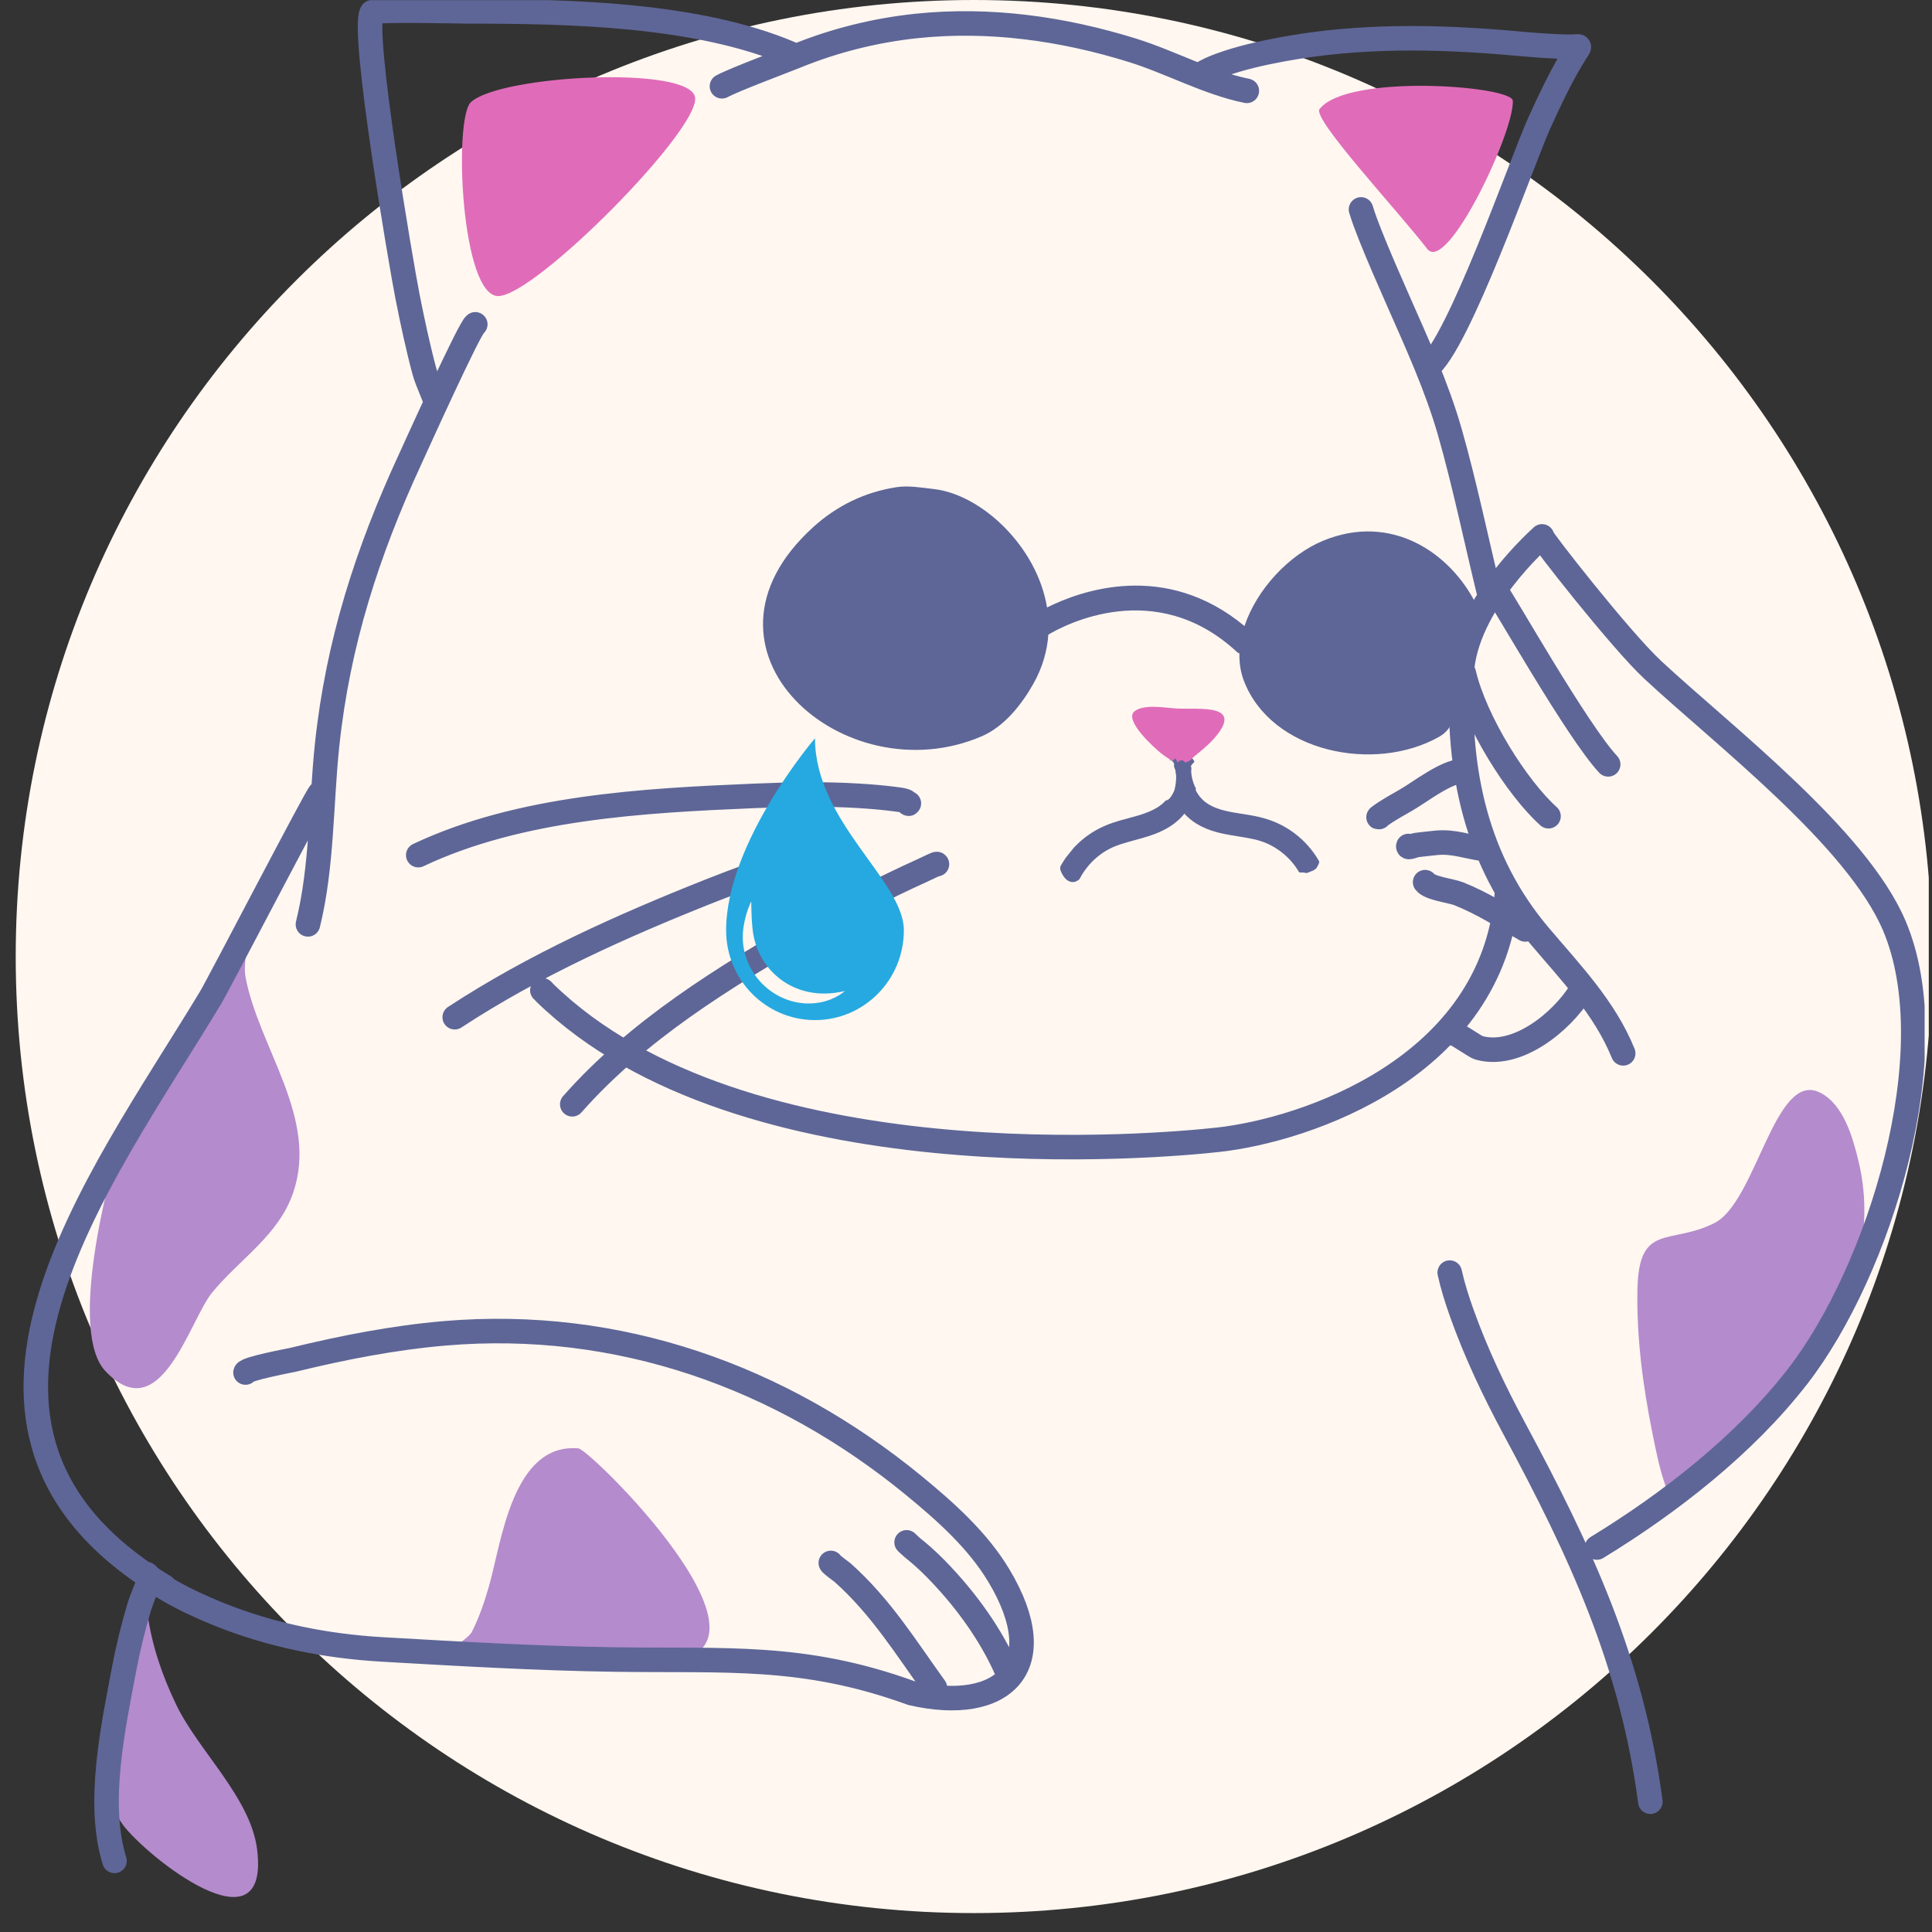 <svg xmlns="http://www.w3.org/2000/svg" xmlns:xlink="http://www.w3.org/1999/xlink" width="500" zoomAndPan="magnify" viewBox="0 0 375 375" height="500" preserveAspectRatio="xMidYMid meet" version="1.0"><rect x="0" y="0" width="375" height="375" fill="#333333" stroke="none"/><defs><clipPath id="c08a19ec19"><path d="M 3.051 0 L 375 0 L 375 371.328 L 3.051 371.328 Z M 3.051 0 " clip-rule="nonzero"/></clipPath><clipPath id="8a47af844c"><path d="M 189.023 0 C 86.312 0 3.051 83.125 3.051 185.664 C 3.051 288.203 86.312 371.328 189.023 371.328 C 291.734 371.328 375 288.203 375 185.664 C 375 83.125 291.734 0 189.023 0 Z M 189.023 0 " clip-rule="nonzero"/></clipPath><clipPath id="4d3842dccd"><path d="M 17 181.301 L 362 181.301 L 362 368.207 L 17 368.207 Z M 17 181.301 " clip-rule="nonzero"/></clipPath><clipPath id="9bfd709fe0"><path d="M 4.57 0.027 L 373.57 0.027 L 373.57 352.5 L 4.57 352.5 Z M 4.57 0.027 " clip-rule="nonzero"/></clipPath><clipPath id="212967a4db"><path d="M 140.941 143.297 L 175.438 143.297 L 175.438 198 L 140.941 198 Z M 140.941 143.297 " clip-rule="nonzero"/></clipPath><clipPath id="50194e31da"><path d="M 197.363 149.48 L 258.863 149.48 L 258.863 210.98 L 197.363 210.98 Z M 197.363 149.48 " clip-rule="nonzero"/></clipPath><clipPath id="e6b9b4ea06"><path d="M 226 146 L 259 146 L 259 183 L 226 183 Z M 226 146 " clip-rule="nonzero"/></clipPath><clipPath id="a28e811389"><path d="M 232.418 142.461 L 264.766 174.809 L 255.75 183.824 L 223.402 151.477 Z M 232.418 142.461 " clip-rule="nonzero"/></clipPath><clipPath id="6f7000c63d"><path d="M 232.418 142.461 L 264.766 174.809 L 255.75 183.824 L 223.402 151.477 Z M 232.418 142.461 " clip-rule="nonzero"/></clipPath><clipPath id="a7cd17a8bd"><path d="M 203 146 L 233 146 L 233 185 L 203 185 Z M 203 146 " clip-rule="nonzero"/></clipPath><clipPath id="4d3a8eeb4a"><path d="M 236.066 150.57 L 207.355 186.191 L 197.43 178.188 L 226.141 142.57 Z M 236.066 150.57 " clip-rule="nonzero"/></clipPath><clipPath id="20533acd13"><path d="M 226.004 142.461 L 197.293 178.078 L 207.219 186.082 L 235.93 150.461 Z M 226.004 142.461 " clip-rule="nonzero"/></clipPath><clipPath id="2dac4f1074"><path d="M 203 167 L 216 167 L 216 174 L 203 174 Z M 203 167 " clip-rule="nonzero"/></clipPath><clipPath id="7252a7ecf9"><path d="M 216.711 172.598 L 204.195 175.027 L 203.195 169.871 L 215.711 167.445 Z M 216.711 172.598 " clip-rule="nonzero"/></clipPath><clipPath id="f80da63bb1"><path d="M 216.711 172.598 L 204.195 175.027 L 203.195 169.871 L 215.711 167.445 Z M 216.711 172.598 " clip-rule="nonzero"/></clipPath><clipPath id="ea8162333b"><path d="M 197.363 171.23 L 270.113 171.23 L 270.113 204 L 197.363 204 Z M 197.363 171.23 " clip-rule="nonzero"/></clipPath><clipPath id="2c67a553bc"><path d="M 244 164 L 264 164 L 264 174 L 244 174 Z M 244 164 " clip-rule="nonzero"/></clipPath><clipPath id="3419366e95"><path d="M 264.367 172.645 L 245.012 175.031 L 244.004 166.844 L 263.355 164.457 Z M 264.367 172.645 " clip-rule="nonzero"/></clipPath><clipPath id="846c68ee7f"><path d="M 264.367 172.645 L 245.012 175.031 L 244.004 166.844 L 263.355 164.457 Z M 264.367 172.645 " clip-rule="nonzero"/></clipPath><clipPath id="d59eba4b1c"><path d="M 247.777 167.227 L 263.254 167.227 L 263.254 180.473 L 247.777 180.473 Z M 247.777 167.227 " clip-rule="nonzero"/></clipPath><clipPath id="5aa43d184f"><path d="M 259.648 179.926 C 255.898 179.625 255.301 178.199 255.375 177.449 C 255.449 176.699 256.199 175.875 256.875 175.574 C 257.477 175.273 259.125 175.574 259.125 175.648 C 259.125 175.727 257.176 176.324 256.801 175.875 C 256.051 175.125 257.477 169.426 258.602 168.148 C 259.199 167.477 260.176 167.25 260.926 167.25 C 261.523 167.324 262.199 167.625 262.574 168.148 C 263.102 168.977 263.324 170.926 263.023 172.199 C 262.648 173.551 261.148 175.426 260.102 176.176 C 259.426 176.699 258.75 177.148 258 177 C 257.102 176.773 255.449 175.426 255.148 174.301 C 254.852 173.023 255.75 170.625 256.574 169.574 C 257.176 168.75 258.227 167.852 258.977 167.926 C 259.949 168 261.449 169.727 261.75 170.625 C 261.977 171.375 261.75 172.125 261.375 172.875 C 261 173.699 260.102 174.75 259.352 175.352 C 258.676 175.801 258.074 176.023 257.25 176.102 C 255.977 176.324 253.199 176.398 252.676 175.648 C 252.301 175.125 253.5 172.949 253.352 172.875 C 253.273 172.875 252.824 174.75 252.148 175.199 C 251.398 175.574 249.523 175.5 248.852 174.977 C 248.176 174.523 247.801 173.324 247.875 172.574 C 247.949 171.824 248.625 170.773 249.301 170.477 C 249.977 170.102 251.25 170.102 251.926 170.477 C 252.602 170.773 253.273 171.824 253.352 172.574 C 253.426 173.324 252.977 174.523 252.375 174.977 C 251.773 175.5 250.574 175.801 249.898 175.5 C 249.074 175.199 247.648 173.625 247.875 172.875 C 248.176 171.824 252.375 170.852 253.949 170.551 C 254.926 170.398 255.523 170.324 256.352 170.625 C 257.25 171.074 258.148 173.25 259.051 173.398 C 259.801 173.477 261.074 171.824 261.301 172.051 C 261.523 172.199 261.074 174.074 260.551 174.301 C 259.801 174.602 256.949 173.324 256.648 172.352 C 256.273 171.227 258.148 168.449 259.051 167.699 C 259.648 167.324 260.324 167.176 260.926 167.25 C 261.449 167.324 262.199 167.625 262.574 168.148 C 263.102 168.898 263.25 170.551 263.176 171.977 C 263.023 173.926 261.977 177.301 261 178.648 C 260.398 179.477 259.648 179.926 258.977 180.227 C 258.375 180.449 257.699 180.523 257.176 180.301 C 256.574 180.148 255.977 179.699 255.75 179.176 C 255.449 178.727 255.227 177.977 255.375 177.449 C 255.523 176.773 256.199 175.875 256.875 175.574 C 257.625 175.125 259.199 175.051 259.875 175.426 C 260.551 175.727 261.148 176.699 261.148 177.449 C 261.148 178.199 259.648 179.926 259.648 179.926 " clip-rule="nonzero"/></clipPath><clipPath id="5a4b165e7b"><path d="M 250.41 165.285 L 260.055 165.285 L 260.055 174.867 L 250.41 174.867 Z M 250.41 165.285 " clip-rule="nonzero"/></clipPath><clipPath id="0c2fb64c6e"><path d="M 259.949 169.199 C 256.801 173.398 254.926 174 254.324 173.699 C 253.875 173.551 253.5 172.949 253.648 172.5 C 253.801 171.75 256.352 171 257.102 169.949 C 257.699 169.125 257.551 167.324 258 166.949 C 258.301 166.727 258.977 166.727 259.125 166.949 C 259.5 167.477 257.773 170.625 256.949 171.676 C 256.352 172.426 255.602 173.102 255.074 173.25 C 254.625 173.398 254.102 173.398 253.875 173.176 C 253.727 173.023 253.648 172.574 253.801 172.199 C 254.102 171.148 256.875 167.773 257.852 167.25 C 258.227 167.023 258.676 166.949 258.824 167.176 C 259.125 167.477 258.301 169.648 257.625 170.699 C 256.801 171.75 255.523 173.102 254.324 173.398 C 253.125 173.625 250.875 172.949 250.5 172.199 C 250.199 171.676 250.727 170.25 251.324 169.949 C 252.301 169.5 256.352 171.449 256.875 172.199 C 257.023 172.574 256.875 173.023 256.727 173.176 C 256.5 173.398 255.977 173.324 255.523 173.176 C 254.625 172.801 252.375 170.852 252.449 170.398 C 252.523 170.25 252.977 170.023 253.199 170.102 C 253.426 170.25 253.199 171.148 253.5 171.602 C 253.875 172.125 255.148 172.574 255.676 173.102 C 255.977 173.398 256.273 173.773 256.199 174.074 C 256.199 174.375 255.898 174.824 255.602 174.824 C 255 174.898 252.898 173.25 253.051 172.727 C 253.125 172.051 255.824 172.199 256.727 171.375 C 257.551 170.551 257.625 168 258.227 167.699 C 258.449 167.551 258.898 167.625 258.977 167.773 C 259.199 168.301 257.102 171.523 255.824 172.5 C 254.852 173.25 253.199 173.773 252.602 173.625 C 252.227 173.477 251.773 172.949 251.852 172.574 C 252.074 171.977 254.477 171.676 255.602 170.773 C 256.727 169.727 257.852 166.648 258.523 166.648 C 258.898 166.574 259.273 167.102 259.273 167.477 C 259.352 168.375 256.949 171.375 255.602 172.199 C 254.699 172.801 253.199 173.102 252.676 172.875 C 252.375 172.648 252.148 172.125 252.227 171.676 C 252.523 170.773 255.898 169.727 256.727 168.602 C 257.324 167.852 257.176 166.199 257.477 166.199 C 257.699 166.199 258.227 166.875 258.227 167.398 C 258.301 168.227 257.477 169.648 256.727 170.477 C 255.898 171.375 254.176 172.648 253.426 172.574 C 252.977 172.5 252.375 172.125 252.375 171.676 C 252.375 170.773 256.648 167.477 257.773 167.176 C 258.148 167.102 258.523 167.102 258.676 167.324 C 258.824 167.477 258.824 168.227 258.602 168.375 C 258.449 168.523 257.551 168.301 257.398 168.074 C 257.324 167.852 257.699 167.176 257.926 167.102 C 258.148 167.102 258.824 167.699 258.824 168.148 C 258.824 168.75 257.477 169.875 256.648 170.625 C 255.824 171.375 254.699 172.574 253.875 172.574 C 253.352 172.648 252.375 172.051 252.375 171.676 C 252.375 171.074 255 170.324 255.824 169.273 C 256.727 168.227 256.801 165.602 257.477 165.375 C 257.926 165.148 258.824 165.602 258.977 166.051 C 259.273 166.727 258.523 168.676 257.773 169.727 C 256.875 170.926 254.551 172.273 253.574 172.648 C 253.125 172.801 252.75 172.949 252.523 172.801 C 252.301 172.648 252.074 172.125 252.148 171.824 C 252.375 171.449 253.949 171.602 254.773 171 C 256.051 170.176 258.602 166.648 258.523 166.648 C 258.523 166.574 257.773 167.25 257.773 167.25 C 257.852 167.324 258.449 166.574 258.75 166.648 C 258.977 166.727 259.273 167.102 259.273 167.477 C 259.352 168.301 258.148 170.398 257.102 171.375 C 256.125 172.352 254.324 173.25 253.426 173.477 C 252.977 173.625 252.523 173.699 252.227 173.477 C 252 173.324 251.773 172.875 251.852 172.574 C 252.148 171.977 254.699 171.602 255.676 170.699 C 256.648 169.801 256.949 167.852 257.699 167.176 C 258.074 166.727 258.676 166.352 258.977 166.426 C 259.426 166.648 259.801 167.926 259.727 168.75 C 259.648 169.875 258.449 171.75 257.551 172.648 C 256.875 173.25 256.051 173.699 255.301 173.773 C 254.625 173.926 253.727 173.926 253.426 173.625 C 253.125 173.398 252.898 172.875 253.051 172.727 C 253.199 172.426 254.773 172.5 255.301 172.801 C 255.824 173.023 256.199 173.699 256.199 174.074 C 256.199 174.375 256.051 174.75 255.75 174.824 C 255.148 174.898 252.676 173.176 252.074 172.199 C 251.625 171.449 251.398 170.176 251.773 169.727 C 252 169.352 252.824 169.273 253.426 169.426 C 254.398 169.648 256.648 171.449 256.875 172.199 C 256.949 172.648 256.727 173.176 256.426 173.398 C 255.602 173.699 251.324 171.523 251.324 171.301 C 251.398 171.148 253.5 172.051 254.551 171.676 C 255.977 171.148 258.227 166.875 258.676 167.102 C 258.977 167.176 258.898 168.676 258.523 169.5 C 258 170.699 255.977 172.574 255.148 173.102 C 254.699 173.324 254.25 173.398 254.023 173.25 C 253.801 173.102 253.648 172.5 253.801 172.199 C 253.949 171.676 255.074 171.449 255.676 170.852 C 256.574 169.949 257.25 167.324 258 166.949 C 258.449 166.801 259.051 166.875 259.273 167.102 C 259.574 167.625 259.125 169.648 258.449 170.625 C 257.625 171.898 255.074 173.926 254.324 173.699 C 253.875 173.625 253.5 172.801 253.648 172.5 C 253.875 171.977 255.898 172.273 256.727 171.602 C 257.699 170.926 258.301 168.375 258.977 168 C 259.352 167.852 259.801 167.852 259.949 168.074 C 260.176 168.227 259.949 169.199 259.949 169.199 " clip-rule="nonzero"/></clipPath><clipPath id="483a3ad111"><path d="M 250.691 164.363 L 258.559 164.363 L 258.559 172.504 L 250.691 172.504 Z M 250.691 164.363 " clip-rule="nonzero"/></clipPath><clipPath id="fddb8997a9"><path d="M 257.773 167.773 C 256.574 166.199 257.324 166.051 257.551 166.199 C 257.926 166.5 258 169.199 257.773 169.352 C 257.699 169.352 257.176 168.676 257.176 168.676 C 257.176 168.676 257.852 169.273 257.852 169.273 C 257.852 169.273 257.398 168.75 257.176 168.75 C 256.949 168.824 256.574 169.574 256.426 169.5 C 256.125 169.352 256.273 165 256.875 164.625 C 257.176 164.398 257.926 164.699 258.148 165.074 C 258.676 165.898 257.852 169.5 257.102 170.773 C 256.648 171.523 255.75 172.051 255.074 172.352 C 254.551 172.5 254.102 172.5 253.574 172.352 C 252.824 172.273 251.852 172.051 251.324 171.676 C 250.949 171.301 250.648 170.551 250.727 170.176 C 250.801 169.801 251.023 169.426 251.477 169.273 C 252.227 168.977 254.551 170.477 255.449 170.102 C 256.273 169.727 256.875 168.227 257.023 167.324 C 257.102 166.648 256.352 165.75 256.5 165.301 C 256.648 165 257.25 164.699 257.477 164.773 C 257.699 164.852 257.926 165.824 257.773 165.977 C 257.625 166.125 256.5 165.75 256.5 165.602 C 256.5 165.449 257.477 164.852 257.773 165 C 258.227 165.227 258.602 166.727 258.449 167.625 C 258.301 168.824 257.324 170.773 256.199 171.301 C 255 171.824 251.477 170.773 251.477 170.699 C 251.477 170.699 253.949 171.148 254.699 170.852 C 255.227 170.699 255.523 170.477 255.898 169.949 C 256.574 168.898 256.727 164.551 257.324 164.398 C 257.551 164.324 258 164.699 258.148 165.074 C 258.523 165.898 258.375 168.676 257.926 169.5 C 257.699 169.949 257.324 170.25 257.102 170.25 C 256.801 170.176 256.352 169.352 256.273 169.352 C 256.273 169.426 256.648 170.023 256.727 170.023 C 256.801 169.949 256.125 168.375 256.051 167.625 C 256.051 166.875 256.125 165.75 256.5 165.375 C 256.727 165.148 257.176 165.074 257.477 165.227 C 257.926 165.449 258.523 166.426 258.523 166.875 C 258.449 167.25 257.773 167.773 257.773 167.773 " clip-rule="nonzero"/></clipPath><clipPath id="6037a66096"><path d="M 250.039 164.613 L 259.121 164.613 L 259.121 174.105 L 250.039 174.105 Z M 250.039 164.613 " clip-rule="nonzero"/></clipPath><clipPath id="9fed274e7e"><path d="M 257.699 165.074 C 258.676 167.926 258.148 169.801 257.324 170.773 C 256.426 171.824 254.625 172.5 253.426 172.727 C 252.523 172.949 251.477 173.023 250.875 172.648 C 250.426 172.426 249.977 171.75 250.125 171.227 C 250.426 170.176 255.375 169.273 256.648 167.926 C 257.625 166.949 257.773 164.625 258.148 164.625 C 258.449 164.625 258.977 165.602 258.898 166.199 C 258.824 167.324 257.25 169.352 256.199 170.477 C 255.227 171.523 253.727 172.801 252.824 172.949 C 252.227 173.023 251.324 172.727 251.25 172.352 C 251.176 171.75 254.102 170.477 255.148 169.199 C 256.199 167.926 256.875 164.852 257.625 164.699 C 258 164.625 258.523 165 258.676 165.375 C 258.824 166.199 257.625 168.375 256.574 169.727 C 255.301 171.301 252.301 173.699 251.176 173.926 C 250.727 174 250.273 173.852 250.125 173.625 C 249.977 173.477 250.051 172.875 250.273 172.727 C 250.5 172.574 251.398 172.801 251.477 173.023 C 251.551 173.25 251.023 174 250.801 174.074 C 250.574 174.074 249.977 173.625 250.051 173.25 C 250.125 172.426 253.801 170.699 255.074 169.199 C 256.199 167.852 256.648 165.148 257.477 164.773 C 257.852 164.625 258.375 164.773 258.523 165.074 C 258.75 165.375 258.676 166.051 258.449 166.648 C 258.148 167.625 257.324 169.051 256.352 170.102 C 255.227 171.301 252.824 173.25 252 173.176 C 251.625 173.176 251.25 172.801 251.25 172.5 C 251.25 171.75 255 169.875 256.125 168.375 C 257.023 167.25 257.176 165 257.852 164.773 C 258.227 164.625 258.898 165 259.051 165.375 C 259.273 166.051 258.676 167.926 257.773 168.898 C 256.648 170.25 253.051 171.676 252 172.051 C 251.699 172.125 251.398 172.273 251.25 172.125 C 251.102 171.977 251.023 171.449 251.176 171.227 C 251.477 170.926 252.824 171.449 253.648 171.227 C 254.551 171 255.676 170.477 256.352 169.574 C 257.176 168.523 257.699 165.074 257.699 165.074 " clip-rule="nonzero"/></clipPath><clipPath id="57a9f31903"><path d="M 223.621 147.496 L 227.914 147.496 L 227.914 154.238 L 223.621 154.238 Z M 223.621 147.496 " clip-rule="nonzero"/></clipPath><clipPath id="b1bf542193"><path d="M 225.449 153.824 C 223.949 154.125 223.648 153.75 223.648 153.375 C 223.648 152.477 225.898 148.648 226.574 148.574 C 226.875 148.5 227.25 148.875 227.398 149.25 C 227.625 150 227.625 152.398 227.102 152.852 C 226.801 153.148 226.051 153.074 225.75 152.852 C 225.449 152.551 225.449 151.125 225.676 150.977 C 225.824 150.898 226.352 151.352 226.426 151.273 C 226.5 151.199 225.602 150.301 225.602 149.773 C 225.676 149.102 226.727 147.602 227.102 147.523 C 227.398 147.523 227.852 147.977 227.852 148.199 C 227.926 148.426 227.398 148.949 227.477 148.949 C 227.477 148.949 227.773 148.273 227.852 148.273 C 228 148.352 227.625 152.324 226.949 152.926 C 226.648 153.301 225.75 153.227 225.602 153.074 C 225.523 152.926 226.199 151.949 226.426 151.949 C 226.574 152.023 226.875 153.148 226.727 153.301 C 226.648 153.375 225.75 153.148 225.523 152.699 C 225.148 151.875 226.125 147.898 226.801 147.602 C 227.102 147.449 227.699 147.898 227.852 148.199 C 228.074 148.727 227.398 150.449 227.102 150.449 C 226.949 150.523 226.648 149.852 226.574 149.926 C 226.426 150 227.398 152.551 227.102 152.852 C 226.875 153.074 225.977 153 225.75 152.699 C 225.301 152.176 225.449 149.625 225.898 149.324 C 226.199 149.102 227.102 149.398 227.324 149.699 C 227.477 150.148 226.801 151.199 226.5 151.875 C 226.125 152.625 225.523 153.523 225.074 153.898 C 224.773 154.125 224.477 154.273 224.25 154.199 C 223.949 154.125 223.574 153.676 223.648 153.375 C 223.727 153.074 224.926 152.324 225.227 152.477 C 225.449 152.551 225.449 153.824 225.449 153.824 " clip-rule="nonzero"/></clipPath><clipPath id="6e7b0ea600"><path d="M 227.727 144.703 L 232.602 144.703 L 232.602 148.246 L 227.727 148.246 Z M 227.727 144.703 " clip-rule="nonzero"/></clipPath><clipPath id="6546142c9c"><path d="M 228.301 146.773 C 229.426 144.676 230.477 146.773 230.398 146.852 C 230.398 146.852 229.727 146.25 229.801 146.176 C 229.801 146.176 230.398 146.699 230.551 146.551 C 230.773 146.477 230.25 145.125 230.551 144.977 C 230.699 144.824 231.676 145.125 231.824 145.426 C 231.977 145.801 231.523 146.625 231.148 147 C 230.699 147.449 229.648 148.051 229.051 147.898 C 228.523 147.824 227.926 146.926 227.773 146.477 C 227.699 146.102 227.773 145.648 228 145.5 C 228.227 145.352 228.824 145.426 228.977 145.574 C 229.199 145.801 228.977 146.699 229.273 146.852 C 229.648 147 231.148 144.977 231.676 145.125 C 232.051 145.199 232.426 146.324 232.273 146.477 C 232.199 146.551 231.227 146.324 231.074 146.102 C 231 145.875 231.375 145.199 231.602 145.125 C 231.824 145.125 232.5 145.426 232.574 145.727 C 232.574 146.176 231.375 147.301 230.699 147.75 C 230.102 148.051 229.273 148.426 228.824 148.125 C 228.301 147.898 227.625 145.949 227.852 145.574 C 228 145.352 228.602 145.352 228.898 145.5 C 229.199 145.648 229.648 147.074 229.648 147.074 C 229.648 147.074 229.352 146.398 229.199 146.398 C 228.977 146.398 228.602 147 228.602 147 C 228.523 147 230.023 144.898 230.625 144.824 C 231.074 144.75 231.676 145.125 231.824 145.5 C 231.977 145.949 231.449 147.301 231 147.602 C 230.551 147.898 229.801 147.898 229.426 147.602 C 228.898 147.301 228.375 145.801 228.449 145.352 C 228.523 145.051 228.824 144.75 229.051 144.75 C 229.352 144.676 229.801 144.977 229.949 145.273 C 230.102 145.574 230.023 146.398 229.801 146.773 C 229.648 147.074 229.199 147.375 228.977 147.375 C 228.75 147.301 228.301 146.773 228.301 146.773 " clip-rule="nonzero"/></clipPath><clipPath id="799133ca03"><path d="M 228.871 148.535 L 231.309 148.535 L 231.309 152.438 L 228.871 152.438 Z M 228.871 148.535 " clip-rule="nonzero"/></clipPath><clipPath id="b761d224dc"><path d="M 229.574 151.727 C 230.176 150.602 231.227 151.273 231.148 151.352 C 231.148 151.5 230.023 151.727 229.801 151.574 C 229.574 151.352 229.426 150.676 229.574 150.375 C 229.727 150.148 230.852 150 230.926 150.148 C 231 150.301 230.477 151.125 230.176 151.125 C 229.949 151.199 229.426 150.676 229.426 150.375 C 229.352 150.074 229.801 149.25 230.176 149.176 C 230.477 149.102 231.227 149.551 231.301 149.852 C 231.301 150.074 231 150.523 230.699 150.676 C 230.398 150.75 229.875 150.602 229.648 150.301 C 229.352 150 229.051 148.875 229.273 148.727 C 229.426 148.574 230.398 148.875 230.551 149.176 C 230.773 149.625 230.324 151.051 229.949 151.273 C 229.727 151.5 229.199 151.426 229.051 151.273 C 228.824 151.051 228.824 150.301 228.977 150.148 C 229.125 150 230.25 150.449 230.25 150.602 C 230.25 150.824 229.273 151.426 229.125 151.273 C 228.824 151.125 228.977 148.727 229.426 148.574 C 229.801 148.426 231.301 149.625 231.301 150 C 231.227 150.301 230.102 150.602 230.176 150.676 C 230.176 150.676 230.852 150.523 230.926 150.375 C 230.926 150.301 229.574 150.074 229.574 149.852 C 229.574 149.699 230.102 149.176 230.324 149.25 C 230.699 149.324 231.301 150.75 231.227 151.199 C 231.148 151.574 230.625 151.949 230.398 151.949 C 230.102 151.949 229.648 151.199 229.727 151.051 C 229.801 150.977 231 151.199 231.074 151.426 C 231.227 151.648 230.852 152.324 230.625 152.398 C 230.398 152.477 229.574 151.727 229.574 151.727 " clip-rule="nonzero"/></clipPath><clipPath id="7efef69767"><path d="M 228.555 147.539 L 231.328 147.539 L 231.328 152.516 L 228.555 152.516 Z M 228.555 147.539 " clip-rule="nonzero"/></clipPath><clipPath id="758afd13da"><path d="M 229.051 151.801 C 229.5 148.199 229.949 148.051 230.176 148.125 C 230.398 148.199 230.625 148.5 230.699 148.875 C 230.852 149.477 230.852 151.801 230.398 152.102 C 230.102 152.324 229.426 152.102 229.125 151.727 C 228.602 151.125 228.375 148.352 228.75 147.824 C 228.898 147.602 229.273 147.523 229.574 147.602 C 230.102 147.824 231.301 149.625 231.148 150.375 C 231 150.977 229.574 151.949 229.199 151.801 C 228.977 151.727 228.898 150.898 228.977 150.449 C 229.125 149.926 229.648 149.25 230.023 149.023 C 230.25 148.875 230.625 148.801 230.852 148.875 C 231.074 149.023 231.301 149.551 231.227 149.773 C 231.148 150.074 230.477 150.375 230.25 150.301 C 230.023 150.148 229.801 149.25 229.949 149.023 C 230.176 148.875 231.148 149.023 231.227 149.25 C 231.301 149.477 230.477 150.375 230.324 150.301 C 230.176 150.227 229.949 149.023 230.176 148.949 C 230.324 148.801 231.148 149.25 231.301 149.625 C 231.375 150.074 230.625 151.426 230.25 151.727 C 229.949 151.875 229.352 151.949 229.199 151.801 C 229.051 151.648 229.801 150.977 229.727 150.449 C 229.727 149.699 228.523 148.199 228.75 147.824 C 228.898 147.602 229.352 147.523 229.574 147.602 C 229.949 147.75 230.324 148.5 230.477 149.023 C 230.699 149.773 230.926 151.426 230.551 151.648 C 230.324 151.875 229.426 151.5 229.199 151.125 C 228.824 150.602 228.977 148.949 229.273 148.5 C 229.426 148.199 229.801 148.051 230.023 148.125 C 230.25 148.125 230.551 148.5 230.699 148.875 C 230.926 149.551 230.852 151.648 230.477 152.176 C 230.25 152.477 229.801 152.551 229.5 152.477 C 229.273 152.398 229.051 151.801 229.051 151.801 " clip-rule="nonzero"/></clipPath><clipPath id="c60aca8fc8"><path d="M 225.438 151.504 L 226.984 151.504 L 226.984 152.938 L 225.438 152.938 Z M 225.438 151.504 " clip-rule="nonzero"/></clipPath><clipPath id="0add5b14cc"><path d="M 226.648 152.852 C 225.301 152.625 225.75 151.727 225.977 151.648 C 226.199 151.648 226.875 152.398 226.801 152.551 C 226.801 152.773 225.676 153.074 225.523 152.852 C 225.301 152.699 225.602 151.727 225.898 151.574 C 226.125 151.426 226.801 151.648 226.949 151.875 C 227.102 152.102 226.648 152.852 226.648 152.852 " clip-rule="nonzero"/></clipPath><clipPath id="565d06a8df"><path d="M 224.766 148.379 L 228.309 148.379 L 228.309 155.43 L 224.766 155.43 Z M 224.766 148.379 " clip-rule="nonzero"/></clipPath><clipPath id="ce0fa9c3e9"><path d="M 226.574 153.898 C 225.301 154.875 224.852 154.5 224.773 154.125 C 224.625 153.227 226.648 149.477 227.324 149.25 C 227.625 149.176 228 149.477 228.148 149.852 C 228.449 150.523 228.227 152.477 227.926 153.449 C 227.625 154.199 227.023 155.176 226.5 155.324 C 226.199 155.477 225.676 155.25 225.449 154.949 C 225 154.125 225.977 149.773 226.574 148.875 C 226.801 148.574 227.102 148.352 227.324 148.426 C 227.551 148.426 228.074 148.949 228 149.25 C 228 149.477 227.398 149.926 227.176 149.926 C 226.949 149.852 226.5 148.875 226.648 148.801 C 226.801 148.648 227.773 148.727 228 149.176 C 228.523 149.852 227.852 152.773 227.398 153.824 C 227.102 154.574 226.574 155.398 226.199 155.398 C 225.898 155.398 225.523 155.102 225.449 154.727 C 225.148 153.824 226.727 149.398 227.324 149.25 C 227.625 149.25 228.074 149.773 228.148 150.301 C 228.301 151.125 227.477 153.301 226.875 154.051 C 226.5 154.574 225.977 154.949 225.602 154.875 C 225.301 154.875 224.773 154.426 224.773 154.125 C 224.699 153.75 225.523 152.773 225.824 152.773 C 226.125 152.773 226.574 153.898 226.574 153.898 " clip-rule="nonzero"/></clipPath><clipPath id="56c3b5870a"><path d="M 231.211 147.477 L 235.656 147.477 L 235.656 155.277 L 231.211 155.277 Z M 231.211 147.477 " clip-rule="nonzero"/></clipPath><clipPath id="514016935f"><path d="M 234.301 149.773 C 233.625 148.426 234.676 148.199 234.824 148.352 C 234.977 148.5 234.602 149.773 234.301 149.852 C 234 149.926 233.023 148.648 233.102 148.426 C 233.176 148.273 234.227 148.199 234.449 148.5 C 234.75 148.875 234.227 150.898 233.699 151.352 C 233.477 151.648 232.875 151.801 232.648 151.648 C 232.199 151.352 231.824 148.426 232.199 148.125 C 232.426 147.977 233.25 148.273 233.477 148.648 C 233.852 149.176 233.773 151.273 233.324 151.801 C 233.102 152.176 232.426 152.398 232.125 152.25 C 231.676 151.949 231.602 149.852 231.75 149.102 C 231.824 148.648 231.977 148.199 232.199 148.051 C 232.426 147.977 232.949 148.125 233.176 148.426 C 233.477 148.949 232.727 150.824 233.102 151.801 C 233.477 152.852 235.5 153.676 235.574 154.352 C 235.648 154.727 235.352 155.176 235.051 155.25 C 234.824 155.324 234.301 155.176 234.227 154.949 C 234.148 154.727 234.523 153.898 234.75 153.824 C 234.977 153.75 235.648 154.273 235.648 154.5 C 235.648 154.727 234.898 155.25 234.449 155.176 C 233.773 155.102 232.727 154.051 232.199 153.148 C 231.523 152.102 231 149.926 231.301 149.023 C 231.449 148.5 232.051 148.051 232.426 148.051 C 232.648 147.977 233.023 148.273 233.176 148.574 C 233.625 149.25 234 151.801 233.551 152.398 C 233.324 152.773 232.5 153 232.199 152.773 C 231.676 152.324 231.676 148.648 232.199 148.125 C 232.426 147.898 233.023 147.898 233.324 148.125 C 233.699 148.426 233.773 149.625 233.852 150.301 C 233.852 150.75 233.852 151.273 233.625 151.5 C 233.398 151.727 232.875 151.875 232.648 151.648 C 232.273 151.273 232.648 148.801 232.949 148.125 C 233.176 147.75 233.477 147.449 233.773 147.523 C 234.074 147.523 234.898 148.875 234.824 148.875 C 234.824 148.949 234.227 148.352 234.227 148.352 C 234.227 148.352 234.898 149.023 234.898 149.023 C 234.898 149.023 234.449 148.352 234.301 148.352 C 234.074 148.352 233.773 149.324 233.699 149.324 C 233.699 149.324 233.773 148.273 234 148.125 C 234.301 147.977 235.125 148.426 235.273 148.727 C 235.5 148.949 235.5 149.477 235.273 149.699 C 235.125 149.852 234.301 149.773 234.301 149.773 " clip-rule="nonzero"/></clipPath><clipPath id="39fcd06128"><path d="M 233.434 149.074 L 235.133 149.074 L 235.133 150.688 L 233.434 150.688 Z M 233.434 149.074 " clip-rule="nonzero"/></clipPath><clipPath id="7c4fd777d3"><path d="M 234.676 150.602 C 233.398 150.148 233.926 149.324 234.148 149.324 C 234.375 149.324 234.824 150.375 234.75 150.602 C 234.602 150.75 233.625 150.676 233.477 150.449 C 233.324 150.227 233.625 149.477 233.852 149.25 C 234.074 149.102 234.602 149.023 234.75 149.176 C 234.977 149.324 235.125 150.227 235.125 150.227 " clip-rule="nonzero"/></clipPath><clipPath id="e20839f580"><path d="M 231.113 147.188 L 235.086 147.188 L 235.086 150.824 L 231.113 150.824 Z M 231.113 147.188 " clip-rule="nonzero"/></clipPath><clipPath id="9bdb92f126"><path d="M 234.301 150.824 C 232.648 149.324 234 148.574 234.074 148.574 C 234.074 148.648 233.551 148.949 233.551 149.176 C 233.551 149.398 234.301 149.773 234.301 149.852 C 234.227 149.926 232.273 149.477 232.273 149.102 C 232.199 148.727 233.926 147.523 234.301 147.602 C 234.523 147.676 234.676 148.125 234.602 148.426 C 234.449 148.875 233.25 150 232.801 149.926 C 232.426 149.926 231.824 149.25 231.824 148.949 C 231.824 148.574 232.426 147.977 232.727 147.898 C 233.023 147.75 233.625 147.898 233.699 148.051 C 233.773 148.352 233.023 149.477 232.648 149.477 C 232.426 149.477 231.824 148.875 231.824 148.574 C 231.898 148.199 233.25 147.523 233.398 147.676 C 233.625 147.824 233.398 149.102 233.176 149.25 C 232.875 149.477 232.051 149.25 231.977 149.102 C 231.898 148.875 232.648 148.051 232.574 147.977 C 232.574 147.977 231.898 148.5 231.898 148.727 C 231.898 148.875 232.426 149.176 232.426 149.25 C 232.352 149.398 231.227 149.25 231.227 149.023 C 231.074 148.727 232.5 147.227 232.875 147.227 C 233.176 147.301 233.551 148.273 233.398 148.574 C 233.25 148.875 231.375 149.176 231.301 148.949 C 231.148 148.727 232.199 147.227 232.5 147.227 C 232.727 147.301 233.102 148.727 232.875 148.949 C 232.727 149.102 231.602 148.801 231.602 148.648 C 231.523 148.426 232.199 147.676 232.426 147.75 C 232.648 147.75 232.949 148.875 232.801 149.023 C 232.648 149.176 231.676 148.875 231.602 148.727 C 231.523 148.5 232.199 147.676 232.426 147.75 C 232.648 147.75 233.023 148.801 232.801 149.023 C 232.648 149.176 231.227 149.023 231.148 148.801 C 231.074 148.5 232.5 147.148 232.875 147.227 C 233.176 147.301 233.551 148.199 233.398 148.574 C 233.324 148.949 232.5 149.398 232.051 149.477 C 231.75 149.477 231.227 149.25 231.227 149.023 C 231.148 148.648 232.273 147.301 232.648 147.375 C 232.949 147.375 233.477 148.352 233.398 148.727 C 233.398 149.023 232.949 149.477 232.727 149.477 C 232.5 149.477 231.898 148.801 231.898 148.5 C 231.977 148.199 233.25 147.602 233.398 147.676 C 233.625 147.824 233.176 149.324 232.875 149.398 C 232.574 149.477 231.824 148.801 231.824 148.574 C 231.898 148.273 233.551 147.898 233.699 148.051 C 233.852 148.273 233.176 149.926 232.801 149.926 C 232.5 150 231.75 149.25 231.824 148.949 C 231.898 148.426 233.926 147.449 234.301 147.602 C 234.523 147.75 234.676 148.199 234.602 148.426 C 234.523 148.727 233.926 149.176 233.773 149.102 C 233.625 149.023 233.477 148.426 233.551 148.352 C 233.625 148.199 234.148 148.199 234.301 148.352 C 234.449 148.574 234.074 150.074 234 150.074 C 234 150.074 233.926 149.324 234 149.324 C 234.227 149.176 235.051 149.773 235.051 150 C 235.125 150.301 234.301 150.824 234.301 150.824 " clip-rule="nonzero"/></clipPath><clipPath id="b0f08bfd10"><path d="M 203.41 165.621 L 212.773 165.621 L 212.773 174.922 L 203.41 174.922 Z M 203.41 165.621 " clip-rule="nonzero"/></clipPath><clipPath id="bf31dfc37c"><path d="M 210.227 172.426 C 210.75 171.602 211.352 172.125 211.352 172.5 C 211.352 173.102 209.699 174.898 209.176 174.898 C 208.875 174.977 208.426 174.523 208.352 174.301 C 208.352 174 208.5 173.625 208.801 173.25 C 209.324 172.574 211.648 170.699 212.102 170.926 C 212.398 171.074 212.551 171.898 212.324 172.199 C 211.949 172.875 210.074 173.324 208.875 173.477 C 207.602 173.625 205.875 173.551 204.977 173.023 C 204.301 172.574 203.926 171.75 203.699 170.852 C 203.398 169.727 203.324 167.25 203.852 166.574 C 204.148 166.199 204.824 165.898 205.125 166.051 C 205.801 166.426 205.574 169.648 206.176 170.699 C 206.625 171.449 207.301 172.125 207.898 172.273 C 208.426 172.426 209.023 172.273 209.477 171.977 C 210.227 171.523 210.824 169.574 211.426 169.199 C 211.801 169.051 212.25 168.977 212.398 169.125 C 212.625 169.352 212.551 170.102 212.324 170.477 C 212.023 171.074 211.352 171.75 210.523 172.199 C 209.324 172.801 206.852 173.625 205.875 173.324 C 205.273 173.102 204.75 172.426 204.676 171.977 C 204.523 171.449 204.75 170.551 205.199 170.324 C 205.875 170.023 207.898 171.977 208.949 171.75 C 209.773 171.602 210.375 169.727 210.977 169.648 C 211.426 169.574 212.102 169.949 212.102 170.25 C 212.176 170.699 210.375 172.199 209.398 172.426 C 208.5 172.727 207.148 172.648 206.324 172.125 C 205.352 171.449 204.449 169.727 204.301 168.602 C 204.148 167.625 204.523 165.898 204.977 165.676 C 205.273 165.523 205.949 165.75 206.023 165.977 C 206.176 166.199 205.727 167.023 205.5 167.023 C 205.273 167.102 204.602 166.5 204.676 166.352 C 204.676 166.125 205.727 165.676 206.023 165.898 C 206.324 166.125 205.648 167.926 205.801 168.75 C 206.023 169.574 206.625 170.477 207.148 170.852 C 207.602 171.148 208.125 171.301 208.648 171.148 C 209.398 171 210.523 169.648 211.199 169.574 C 211.574 169.574 211.949 169.801 212.023 170.102 C 212.176 170.625 211.125 172.426 210.375 172.875 C 209.551 173.324 208.125 173.176 207.375 172.875 C 206.852 172.648 206.102 171.898 206.176 171.676 C 206.25 171.449 207.676 171.898 208.426 171.602 C 209.477 171.227 210.977 169.125 211.727 169.051 C 212.176 168.977 212.625 169.273 212.699 169.574 C 212.852 170.176 211.801 172.125 210.898 172.801 C 210 173.477 208.352 173.773 207.301 173.551 C 206.324 173.25 205.5 172.5 204.898 171.523 C 204.148 170.25 203.398 166.727 203.926 166.199 C 204.148 165.977 205.051 166.051 205.352 166.426 C 205.801 166.949 204.898 169.352 205.051 170.324 C 205.199 170.926 205.352 171.449 205.801 171.75 C 206.25 172.125 207.227 172.352 207.977 172.273 C 208.875 172.199 210 171.148 210.824 171 C 211.426 170.926 212.398 170.926 212.551 171.227 C 212.699 171.75 210.449 174.301 209.625 174.75 C 209.25 174.898 208.727 174.898 208.648 174.75 C 208.426 174.375 209.852 171.523 210.602 171.227 C 211.051 171.074 211.949 171.449 212.102 171.75 C 212.176 172.051 211.875 172.727 211.574 172.949 C 211.352 173.176 210.824 173.324 210.602 173.176 C 210.449 173.102 210.227 172.426 210.227 172.426 " clip-rule="nonzero"/></clipPath></defs><g clip-path="url(#c08a19ec19)"><g clip-path="url(#8a47af844c)"><path fill="#fff7f0" d="M 3.051 0 L 374.375 0 L 374.375 371.328 L 3.051 371.328 Z M 3.051 0 " fill-opacity="1" fill-rule="nonzero"/></g></g><g clip-path="url(#4d3842dccd)"><path fill="#b48bcc" d="M 48.129 181.754 C 48.172 183.75 47.152 187.008 47.684 189.785 C 50.324 203.562 61.871 217.02 56.898 231.52 C 54.043 239.848 46.508 244.371 41.176 250.883 C 36.762 256.273 31.223 277.523 20.469 266.141 C 13.258 258.512 20.789 229.531 23.773 219.523 Z M 323.723 289.531 C 323.793 289.535 323.496 289.004 323.461 288.914 C 322.176 285.438 321.434 281.676 320.711 278.059 C 318.883 268.984 317.625 259.445 317.828 250.172 C 318.117 237.27 324.156 241.707 332.746 237.406 C 340.949 233.301 344.469 207.555 353.332 212.105 C 357.871 214.43 359.656 220.891 360.742 225.414 C 367.902 255.098 339.656 282.699 317.434 298.383 Z M 88.543 320.105 C 87.031 320.125 90.906 318.086 91.59 316.738 C 93.055 313.848 94.094 310.77 94.973 307.656 C 97.355 299.191 99.527 280.047 112.254 281.129 C 114.734 281.34 159.742 325.898 123.945 322.27 Z M 28.66 311.031 C 29.355 311.316 28.551 312.539 28.648 313.285 C 29.465 319.402 31.539 325.344 34.203 330.883 C 38.488 339.812 48.633 348.918 49.898 358.918 C 52.5 379.5 28.387 360.355 23.801 354.117 C 17.734 345.867 22.781 330.094 24.461 321.094 L 28.66 311.031 " fill-opacity="1" fill-rule="evenodd"/></g><path fill="#5e6697" d="M 282.066 129.629 C 280.969 134.918 284.254 140.242 279.289 143.035 C 266.84 150.051 246.793 146.082 241.441 132.152 C 240.793 130.461 240.527 128.672 240.574 126.852 C 240.371 126.75 240.176 126.629 240.004 126.469 C 224.262 111.953 206.652 121.293 203.48 123.184 C 203.262 126.352 202.352 129.574 200.57 132.73 C 198.285 136.773 194.934 141.031 190.523 142.926 C 163.836 154.391 131.586 126.117 157.844 102.312 C 162.449 98.137 167.875 95.504 174.031 94.559 C 176.332 94.203 178.867 94.652 181.266 94.926 C 190.449 95.965 201.281 106.008 203.227 117.91 C 209.781 114.633 226.137 108.742 241.559 121.516 C 243.91 114.422 250.156 107.715 256.797 104.965 C 270.078 99.465 281.527 107.301 286.512 117.266 C 286.625 117.488 285.75 118.328 285.648 118.453 C 283.215 121.492 282.844 125.875 282.066 129.629 " fill-opacity="1" fill-rule="evenodd"/><g clip-path="url(#9bfd709fe0)"><path stroke-linecap="round" transform="matrix(0.056, 0, 0, -0.056, 4.571, 368.207)" fill="none" stroke-linejoin="round" d="M 4964.016 2990.399 C 4967.784 2991.655 5032.613 2946.762 5043.15 2943.69 C 5174.622 2905.639 5330.448 3031.801 5397.23 3139.671 M 5104.978 4524.455 C 5127.937 4496.598 5385.228 4040.123 5492.415 3925.76 M 4991.929 4241.899 C 5031.427 4073.426 5176.646 3843.863 5285.647 3746.047 M 4943.151 2164.234 C 4953.549 2117.106 4968.273 2070.886 4984.393 2025.504 C 5034.078 1885.727 5097.791 1752.164 5167.992 1621.603 C 5397.928 1194.382 5574.48 814.429 5638.61 330.236 M 5544.473 2924.141 C 5480.063 3083.118 5361.571 3204.672 5252.709 3333.558 C 5036.032 3590.141 4969.669 3898.321 4984.393 4237.5 C 4995.139 4483.751 5262.828 4714.432 5263.177 4715.968 L 5263.456 4713.873 C 5257.943 4712.198 5533.936 4358.217 5647.682 4252.581 C 5893.598 4024.344 6353.958 3671.969 6483.755 3367.42 C 6670.146 2930.145 6431.557 2168.214 6148.586 1803.83 C 5965.265 1567.703 5707.556 1366.625 5453.336 1211.348 M 4635.686 5849.265 C 4644.828 5818.964 4656.202 5789.221 4667.856 5759.828 C 4697.793 5684.772 4730.242 5610.834 4762.761 5536.966 C 4829.335 5385.739 4898.559 5235.349 4944.058 5076.023 C 4995 4897.566 5037.009 4694.813 5081.043 4514.541 M 4079.305 6316.771 C 4101.007 6330.107 4124.315 6340.58 4148.111 6349.237 C 4217.266 6374.302 4290.678 6390.779 4362.834 6404.115 C 4629.824 6453.616 4898.49 6449.008 5167.574 6424.99 C 5234.845 6418.986 5303.023 6413.051 5370.643 6413.051 C 5372.736 6413.051 5389.345 6415.635 5390.531 6413.4 C 5391.996 6410.608 5385.925 6403.277 5384.739 6401.392 C 5334.076 6322.846 5293.812 6236.619 5255.012 6151.79 C 5195.557 6021.787 4971.204 5373.94 4865.901 5301.328 M 2420.698 6276.067 C 2462.288 6298.898 2636.816 6363.969 2680.71 6381.773 C 2812.181 6435.254 2953.423 6470.233 3094.454 6485.104 C 3347.767 6511.705 3601.36 6476.028 3843.507 6400.763 C 3976.375 6359.431 4104.217 6287.866 4239.946 6260.218 M 1798.232 3142.743 C 1798.929 3142.953 1806.466 3134.225 1807.164 3133.597 C 2490.69 2468.713 3944.135 2602.905 4141.272 2624.758 C 4441.131 2657.922 5093.813 2873.033 5141.684 3478.781 M 1027.476 3826.478 C 1018.195 3822.638 677.723 3165.993 648.065 3116.771 C 262.931 2478.418 -408.802 1616.785 487.215 1076.179 M 1565.714 5451.019 C 1547.71 5443.549 1355.946 5018.004 1340.314 4984.281 C 1191.816 4663.464 1089.304 4345.301 1052.179 3993.275 C 1030.616 3789.125 1035.222 3571.081 985.676 3371.19 M 1427.683 5181.1 C 1434.661 5178.447 1399.351 5250.291 1389.093 5288.97 C 1366.064 5375.545 1347.362 5463.447 1330.056 5551.279 C 1310.377 5651.329 1170.253 6465.834 1207.168 6531.883 C 1213.588 6543.263 1510.655 6535.723 1539.057 6535.723 C 1885.879 6535.723 2335.632 6527.624 2661.45 6387.986 " stroke="#5e6697" stroke-width="85" stroke-opacity="1" stroke-miterlimit="10"/></g><path stroke-linecap="round" transform="matrix(0.056, 0, 0, -0.056, 4.571, 368.207)" fill="none" stroke-linejoin="round" d="M 3061.935 1228.035 C 3055.864 1234.179 3074.287 1215.956 3080.986 1210.58 C 3092.57 1201.294 3104.015 1191.799 3115.18 1182.024 C 3145.675 1155.144 3174.356 1125.611 3201.572 1095.449 C 3287.265 1000.705 3365.632 887.529 3414.55 768.767 M 2798.015 1157.937 C 2797.387 1154.446 2835.28 1127.426 2838.42 1124.703 C 2971.357 1006.221 3056.772 866.933 3158.795 725.27 M 437.599 1097.614 C 449.322 1128.543 410.453 1037.151 401.032 1005.453 C 379.679 933.958 361.884 861.068 348.067 787.758 C 310.872 590.52 252.952 324.651 315.269 125.179 M 4857.946 3517.53 C 4873.647 3495.956 4949.013 3487.298 4973.297 3477.733 C 5055.362 3445.407 5129.263 3397.861 5205.117 3353.665 M 4799.956 3642.854 C 4796.327 3633.569 4819.565 3645.298 4829.474 3646.415 C 4851.595 3648.859 4873.647 3651.582 4895.838 3653.746 C 4957.177 3659.82 5002.536 3640.062 5063.806 3632.172 M 4698.142 3743.184 C 4690.396 3739.693 4711.261 3753.866 4718.379 3758.474 C 4741.687 3773.555 4765.971 3787.309 4790.116 3800.994 C 4837.639 3827.874 4927.589 3899.299 4984.253 3901.952 M 3165.912 3579.878 C 3166.541 3583.369 3142.116 3570.103 3115.25 3558.025 C 3080.986 3542.665 3047.141 3526.467 3013.297 3510.199 C 2914.763 3462.932 2818.462 3411.545 2723.417 3357.505 C 2431.654 3191.616 2126.143 3002.407 1901.86 2747.569 M 2837.792 3634.965 C 2839.327 3629.31 2825.929 3635.035 2820.206 3633.848 C 2775.057 3624.562 2730.605 3610.459 2686.641 3596.774 C 2582.316 3564.308 2479.664 3526.955 2378.13 3486.74 C 2074.503 3366.233 1768.504 3229.039 1494.465 3049.395 M 3068.565 3790.591 C 3068.356 3785.564 3060.679 3797.224 3055.864 3798.76 C 3044.28 3802.6 3031.65 3803.856 3019.647 3805.392 C 2978.545 3810.768 2937.233 3814.12 2895.921 3816.703 C 2774.15 3824.243 2651.75 3821.59 2529.978 3816.424 C 2149.311 3800.365 1719.795 3777.465 1368.088 3611.157 M 422.316 1118.14 C 427.341 1124.913 434.807 1106.69 441.786 1101.872 C 462.372 1087.49 484.005 1074.224 505.847 1061.657 C 560.417 1030.308 618.267 1003.917 676.536 980.318 C 857.903 907.148 1049.737 869.167 1244.641 857.996 C 1509.818 842.775 1780.018 827.136 2045.613 823.156 C 2434.166 817.361 2700.807 843.124 3074.776 707.676 L 3078.055 706.489 C 3393.615 633.738 3571.423 795.927 3380.286 1114.3 C 3306.875 1236.692 3195.57 1335.835 3086.499 1425.412 C 2624.116 1804.947 2060.826 2004.838 1459.783 1953.731 C 1282.603 1938.58 1108.006 1904.229 935.293 1862.338 C 922.801 1859.336 772.139 1831.408 769.278 1817.863 M 4002.055 3898.461 C 4013.29 3860.34 4051.322 3766.573 4073.652 3733.409 C 4211.474 3528.561 4369.393 3660.868 4391.585 3671.201 M 4001.148 3909.492 C 4000.171 3909.702 3998.077 3895.109 3997.868 3893.992 C 3994.518 3877.376 3990.331 3860.828 3985.795 3844.561 C 3973.793 3802.111 3956.975 3760.429 3933.458 3723.076 C 3863.605 3612.274 3693.264 3577.434 3581.122 3645.717 " stroke="#5e6697" stroke-width="85" stroke-opacity="1" stroke-miterlimit="10"/><path fill="#e06cb9" d="M 293.641 19.57 C 293.516 16.633 261.469 14.223 256.121 21.176 C 254.668 23.062 271.289 40.871 277.02 48.305 C 280.836 53.262 293.902 25.688 293.641 19.57 Z M 91.406 19.828 C 87.992 22.988 89.504 57.621 96.754 57.469 C 104.008 57.32 135.809 25.199 134.918 18.926 C 134.027 12.652 97.098 14.559 91.406 19.828 Z M 235.711 143.277 C 235.074 144.012 234.344 144.684 233.613 145.316 C 232.375 146.391 231.008 147.449 229.512 148.145 L 228.891 148.32 C 228.914 148.785 228.027 147.953 227.621 147.723 C 226.836 147.281 226.09 146.777 225.379 146.223 C 224.172 145.281 218.094 139.816 220.188 138.082 C 222.012 136.57 226.312 137.422 228.445 137.523 C 232.898 137.734 241.543 136.535 235.711 143.277 " fill-opacity="1" fill-rule="evenodd"/><g clip-path="url(#212967a4db)"><path fill="#26a9e0" d="M 163.703 192.586 C 163.508 192.734 163.223 192.953 162.832 193.188 C 162.441 193.426 161.945 193.688 161.348 193.934 C 160.75 194.172 160.051 194.402 159.258 194.555 C 159.059 194.598 158.855 194.625 158.648 194.66 C 158.543 194.676 158.438 194.688 158.332 194.699 L 158.25 194.707 L 158.211 194.711 L 158.191 194.715 C 158.137 194.715 158.172 194.715 158.156 194.715 L 158.148 194.715 C 158.098 194.719 158.047 194.727 157.996 194.73 C 157.895 194.738 157.793 194.746 157.688 194.754 C 157.586 194.762 157.484 194.77 157.363 194.77 C 157.129 194.773 156.883 194.781 156.648 194.773 C 155.711 194.75 154.715 194.609 153.715 194.336 C 152.715 194.062 151.711 193.652 150.758 193.105 C 149.801 192.562 148.902 191.879 148.102 191.098 C 148 191 147.902 190.902 147.805 190.797 L 147.52 190.492 C 147.332 190.285 147.152 190.066 146.977 189.852 C 146.633 189.41 146.312 188.957 146.027 188.48 C 145.457 187.539 145.016 186.535 144.711 185.535 C 144.41 184.535 144.242 183.535 144.188 182.586 C 144.184 182.469 144.18 182.352 144.176 182.234 C 144.168 182.117 144.164 182.004 144.168 181.887 C 144.176 181.66 144.172 181.434 144.188 181.215 C 144.203 180.992 144.219 180.773 144.238 180.559 C 144.25 180.461 144.262 180.363 144.273 180.266 C 144.285 180.164 144.301 180.062 144.312 179.961 C 144.426 179.172 144.59 178.469 144.754 177.855 C 144.922 177.238 145.098 176.715 145.254 176.289 C 145.41 175.863 145.555 175.535 145.652 175.312 C 145.754 175.09 145.812 174.973 145.812 174.973 C 145.812 174.973 145.82 175.105 145.824 175.348 C 145.828 175.59 145.836 175.941 145.844 176.391 C 145.855 176.836 145.867 177.375 145.898 177.984 C 145.922 178.594 145.969 179.277 146.043 180.008 C 146.062 180.191 146.082 180.379 146.102 180.574 L 146.102 180.582 C 146.102 180.586 146.105 180.574 146.105 180.582 L 146.105 180.602 L 146.113 180.633 L 146.121 180.703 C 146.129 180.75 146.137 180.797 146.141 180.844 C 146.156 180.934 146.168 181.027 146.184 181.125 C 146.211 181.312 146.25 181.5 146.285 181.691 C 146.301 181.789 146.324 181.883 146.348 181.98 C 146.367 182.074 146.391 182.172 146.41 182.27 C 146.598 183.047 146.859 183.836 147.199 184.617 C 147.539 185.398 147.965 186.164 148.461 186.895 C 148.707 187.262 148.984 187.609 149.262 187.957 C 149.336 188.043 149.41 188.125 149.484 188.207 C 149.559 188.289 149.629 188.379 149.707 188.457 C 149.863 188.617 150.008 188.785 150.172 188.938 C 150.812 189.559 151.508 190.125 152.246 190.605 C 152.984 191.082 153.758 191.484 154.539 191.805 C 155.324 192.125 156.117 192.363 156.891 192.527 C 156.988 192.551 157.078 192.562 157.172 192.582 C 157.262 192.598 157.355 192.617 157.445 192.633 C 157.531 192.656 157.637 192.668 157.738 192.68 C 157.844 192.691 157.945 192.707 158.047 192.719 C 158.098 192.727 158.145 192.734 158.195 192.738 L 158.207 192.742 C 158.199 192.742 158.238 192.742 158.191 192.742 L 158.207 192.746 L 158.242 192.746 L 158.312 192.754 C 158.406 192.766 158.496 192.773 158.586 192.785 C 158.77 192.801 158.949 192.812 159.125 192.824 C 159.832 192.863 160.492 192.848 161.082 192.809 C 161.672 192.766 162.191 192.691 162.621 192.621 C 162.836 192.586 163.031 192.551 163.199 192.52 C 163.367 192.484 163.512 192.453 163.629 192.43 C 163.863 192.375 163.988 192.352 163.988 192.352 C 163.988 192.352 163.891 192.434 163.703 192.586 Z M 158.191 143.297 C 158.191 143.297 140.941 163.422 140.941 180.578 C 140.941 190.199 148.664 198 158.191 198 C 167.715 198 175.438 190.199 175.438 180.578 C 175.438 170.953 158.191 159.555 158.191 143.297 " fill-opacity="1" fill-rule="nonzero"/></g><g clip-path="url(#50194e31da)"><path fill="#fff7f0" d="M 259.191 180.395 C 259.191 181.406 259.141 182.418 259.043 183.426 C 258.945 184.434 258.797 185.434 258.598 186.426 C 258.402 187.418 258.156 188.398 257.859 189.367 C 257.566 190.336 257.227 191.289 256.84 192.227 C 256.453 193.16 256.02 194.074 255.543 194.969 C 255.066 195.859 254.543 196.727 253.98 197.57 C 253.418 198.41 252.816 199.223 252.176 200.008 C 251.531 200.789 250.852 201.539 250.137 202.254 C 249.422 202.969 248.672 203.648 247.891 204.293 C 247.105 204.934 246.293 205.535 245.453 206.098 C 244.609 206.66 243.742 207.18 242.852 207.66 C 241.957 208.137 241.043 208.566 240.109 208.957 C 239.172 209.344 238.223 209.684 237.25 209.977 C 236.281 210.273 235.301 210.516 234.309 210.715 C 233.316 210.914 232.316 211.062 231.309 211.16 C 230.301 211.258 229.289 211.309 228.277 211.309 C 227.266 211.309 226.254 211.258 225.246 211.16 C 224.242 211.062 223.238 210.914 222.246 210.715 C 221.254 210.516 220.273 210.273 219.305 209.977 C 218.336 209.684 217.383 209.344 216.449 208.957 C 215.512 208.566 214.598 208.137 213.707 207.66 C 212.812 207.18 211.945 206.66 211.102 206.098 C 210.262 205.535 209.449 204.934 208.668 204.293 C 207.883 203.648 207.133 202.969 206.418 202.254 C 205.703 201.539 205.023 200.789 204.383 200.008 C 203.738 199.223 203.137 198.41 202.574 197.57 C 202.012 196.727 201.492 195.859 201.016 194.969 C 200.535 194.074 200.105 193.16 199.719 192.227 C 199.328 191.289 198.988 190.336 198.695 189.367 C 198.402 188.398 198.156 187.418 197.957 186.426 C 197.762 185.434 197.613 184.434 197.512 183.426 C 197.414 182.418 197.363 181.406 197.363 180.395 C 197.363 179.383 197.414 178.371 197.512 177.363 C 197.613 176.355 197.762 175.355 197.957 174.363 C 198.156 173.371 198.402 172.391 198.695 171.422 C 198.988 170.453 199.328 169.5 199.719 168.566 C 200.105 167.629 200.535 166.715 201.016 165.82 C 201.492 164.93 202.012 164.062 202.574 163.219 C 203.137 162.379 203.738 161.566 204.383 160.781 C 205.023 160 205.703 159.25 206.418 158.535 C 207.133 157.82 207.883 157.141 208.668 156.496 C 209.449 155.855 210.262 155.254 211.102 154.691 C 211.945 154.129 212.812 153.609 213.707 153.133 C 214.598 152.652 215.512 152.223 216.449 151.836 C 217.383 151.445 218.336 151.105 219.305 150.812 C 220.273 150.52 221.254 150.273 222.246 150.074 C 223.238 149.879 224.242 149.73 225.246 149.629 C 226.254 149.531 227.266 149.48 228.277 149.48 C 229.289 149.48 230.301 149.531 231.309 149.629 C 232.316 149.73 233.316 149.879 234.309 150.074 C 235.301 150.273 236.281 150.52 237.25 150.812 C 238.223 151.105 239.172 151.445 240.109 151.836 C 241.043 152.223 241.957 152.652 242.852 153.133 C 243.742 153.609 244.609 154.129 245.453 154.691 C 246.293 155.254 247.105 155.855 247.891 156.496 C 248.672 157.141 249.422 157.82 250.137 158.535 C 250.852 159.25 251.531 160 252.176 160.781 C 252.816 161.566 253.418 162.379 253.98 163.219 C 254.543 164.062 255.066 164.93 255.543 165.82 C 256.02 166.715 256.453 167.629 256.84 168.566 C 257.227 169.5 257.566 170.453 257.859 171.422 C 258.156 172.391 258.402 173.371 258.598 174.363 C 258.797 175.355 258.945 176.355 259.043 177.363 C 259.141 178.371 259.191 179.383 259.191 180.395 Z M 259.191 180.395 " fill-opacity="1" fill-rule="nonzero"/></g><g clip-path="url(#e6b9b4ea06)"><g clip-path="url(#a28e811389)"><g clip-path="url(#6f7000c63d)"><path fill="#5e6697" d="M 251.98 162.312 C 250.234 160.852 248.215 159.727 246.027 159.027 C 243.645 158.262 241.348 158.047 239.309 157.68 C 237.281 157.316 235.445 156.773 234.121 155.805 C 233.152 155.098 232.371 154.102 231.91 152.996 C 231.453 151.891 231.301 150.629 231.484 149.445 C 231.531 149.156 231.52 148.871 231.449 148.582 C 231.379 148.297 231.258 148.039 231.086 147.801 C 230.914 147.562 230.699 147.367 230.449 147.215 C 230.199 147.062 229.93 146.965 229.637 146.918 C 229.348 146.875 229.059 146.887 228.773 146.953 C 228.488 147.023 228.227 147.145 227.992 147.32 C 227.754 147.492 227.559 147.703 227.406 147.953 C 227.254 148.207 227.156 148.477 227.109 148.766 C 226.797 150.766 227.043 152.82 227.816 154.691 C 228.594 156.562 229.871 158.188 231.508 159.383 C 233.719 160.996 236.242 161.629 238.523 162.039 C 240.793 162.449 242.891 162.672 244.676 163.246 C 247.91 164.281 250.766 166.668 252.355 169.668 C 253.949 172.664 254.324 176.367 253.371 179.625 C 253.289 179.906 253.266 180.195 253.297 180.488 C 253.328 180.777 253.414 181.055 253.555 181.312 C 253.695 181.57 253.883 181.789 254.109 181.973 C 254.34 182.156 254.598 182.289 254.879 182.375 C 255.16 182.457 255.445 182.48 255.738 182.449 C 256.031 182.418 256.305 182.332 256.562 182.191 C 256.82 182.051 257.043 181.863 257.227 181.637 C 257.41 181.406 257.543 181.152 257.625 180.871 C 258.914 176.465 258.422 171.641 256.27 167.59 C 255.191 165.562 253.727 163.77 251.98 162.312 Z M 251.98 162.312 " fill-opacity="1" fill-rule="nonzero"/></g></g></g><g clip-path="url(#a7cd17a8bd)"><g clip-path="url(#4d3a8eeb4a)"><g clip-path="url(#20533acd13)"><path fill="#5e6697" d="M 208.672 164.289 C 210.25 162.652 212.141 161.312 214.238 160.383 C 216.523 159.371 218.785 158.914 220.773 158.328 C 222.75 157.75 224.52 157.012 225.734 155.91 C 226.617 155.105 227.293 154.027 227.629 152.883 C 227.969 151.734 227.984 150.465 227.676 149.309 C 227.598 149.023 227.578 148.738 227.617 148.445 C 227.656 148.156 227.75 147.883 227.898 147.629 C 228.043 147.375 228.234 147.156 228.465 146.977 C 228.699 146.801 228.957 146.672 229.242 146.598 C 229.527 146.52 229.812 146.5 230.105 146.539 C 230.395 146.578 230.668 146.672 230.922 146.82 C 231.176 146.965 231.395 147.156 231.57 147.387 C 231.75 147.621 231.879 147.879 231.953 148.164 C 232.477 150.117 232.453 152.188 231.883 154.129 C 231.312 156.074 230.211 157.828 228.715 159.188 C 226.688 161.027 224.246 161.926 222.023 162.578 C 219.809 163.23 217.75 163.676 216.031 164.434 C 212.93 165.809 210.344 168.488 209.082 171.641 C 207.82 174.793 207.84 178.512 209.133 181.648 C 209.246 181.922 209.305 182.203 209.301 182.5 C 209.301 182.793 209.246 183.074 209.133 183.348 C 209.02 183.617 208.859 183.855 208.652 184.062 C 208.441 184.273 208.203 184.43 207.934 184.543 C 207.66 184.656 207.379 184.711 207.086 184.711 C 206.789 184.711 206.508 184.652 206.238 184.543 C 205.965 184.43 205.727 184.27 205.52 184.059 C 205.312 183.852 205.152 183.613 205.039 183.34 C 203.289 179.098 203.262 174.25 204.969 169.992 C 205.824 167.863 207.094 165.926 208.672 164.289 Z M 208.672 164.289 " fill-opacity="1" fill-rule="nonzero"/></g></g></g><g clip-path="url(#2dac4f1074)"><g clip-path="url(#7252a7ecf9)"><g clip-path="url(#f80da63bb1)"><path fill="#fff7f0" d="M 210.711 173.684 C 211.094 173.586 211.473 173.453 211.836 173.289 C 213.762 172.422 215.223 170.668 215.73 168.617 C 215.785 168.391 215.754 168.176 215.633 167.98 C 215.512 167.781 215.34 167.652 215.113 167.598 C 214.887 167.539 214.676 167.574 214.477 167.691 C 214.277 167.812 214.148 167.988 214.094 168.211 C 213.719 169.742 212.578 171.109 211.141 171.754 C 210.055 172.246 208.773 172.352 207.617 172.039 C 206.461 171.73 205.406 171.004 204.707 170.035 C 204.57 169.844 204.387 169.73 204.156 169.695 C 203.926 169.656 203.719 169.707 203.531 169.844 C 203.34 169.98 203.23 170.164 203.191 170.391 C 203.152 170.621 203.203 170.832 203.34 171.02 C 204.273 172.312 205.645 173.258 207.184 173.668 C 208.336 173.977 209.559 173.977 210.711 173.684 Z M 210.711 173.684 " fill-opacity="1" fill-rule="nonzero"/></g></g></g><g clip-path="url(#ea8162333b)"><path fill="#fff7f0" d="M 269.629 175.84 C 269.855 178.715 270.105 181.605 270.211 184.496 C 270.359 189.008 270.254 193.52 270.18 198.035 C 270.137 200.238 269.332 202.266 267.039 202.965 C 265.594 203.395 264.254 203.129 262.793 203.055 C 261.215 202.98 259.637 202.934 258.059 202.902 C 254.824 202.828 251.594 202.828 248.375 202.859 C 241.988 202.918 235.613 203.141 229.223 203.32 C 223.922 203.469 218.617 203.066 213.301 203.129 C 211.215 203.141 209.129 203.203 207.059 203.293 C 205.273 203.367 203.441 203.828 201.652 203.664 C 200.312 203.531 199.105 202.875 198.422 201.699 C 197.574 200.254 197.961 198.273 197.93 196.664 C 197.887 194.832 197.812 193 197.734 191.168 C 197.543 187.504 197.379 183.84 197.512 180.176 C 197.586 178.121 197.363 175.098 199.18 173.77 C 199.391 173.562 199.645 173.383 199.895 173.234 C 202.457 171.73 206.332 172.09 209.16 172.074 C 216.594 172.059 223.98 172.176 231.426 172.176 C 243.016 172.164 254.496 171.285 266.086 172.414 C 266.918 172.492 267.785 172.609 268.438 173.117 C 269.141 173.668 269.453 174.562 269.57 175.453 C 269.602 175.59 269.617 175.723 269.629 175.84 Z M 269.629 175.84 " fill-opacity="1" fill-rule="nonzero"/></g><g clip-path="url(#2c67a553bc)"><g clip-path="url(#3419366e95)"><g clip-path="url(#846c68ee7f)"><path fill="#fff7f0" d="M 255.141 173.668 C 255.734 173.559 256.316 173.398 256.887 173.188 C 259.906 172.07 262.309 169.562 263.293 166.496 C 263.344 166.336 263.363 166.172 263.348 166 C 263.336 165.832 263.289 165.672 263.211 165.52 C 263.133 165.367 263.027 165.238 262.898 165.129 C 262.77 165.02 262.625 164.938 262.461 164.887 C 262.301 164.832 262.137 164.812 261.965 164.828 C 261.797 164.844 261.637 164.887 261.484 164.965 C 261.332 165.043 261.203 165.148 261.094 165.277 C 260.984 165.406 260.902 165.551 260.852 165.715 C 260.117 167.996 258.246 169.953 255.996 170.785 C 254.293 171.414 252.336 171.438 250.613 170.848 C 248.895 170.258 247.363 169.039 246.402 167.496 C 246.312 167.352 246.199 167.23 246.062 167.129 C 245.926 167.031 245.773 166.961 245.605 166.922 C 245.441 166.887 245.273 166.879 245.105 166.906 C 244.938 166.934 244.781 166.992 244.637 167.082 C 244.496 167.172 244.371 167.289 244.273 167.426 C 244.176 167.562 244.105 167.715 244.066 167.879 C 244.027 168.047 244.023 168.211 244.051 168.379 C 244.078 168.547 244.137 168.703 244.227 168.848 C 245.508 170.91 247.488 172.488 249.785 173.273 C 251.504 173.863 253.359 173.992 255.141 173.668 Z M 255.141 173.668 " fill-opacity="1" fill-rule="nonzero"/></g></g></g><g clip-path="url(#d59eba4b1c)"><g clip-path="url(#5aa43d184f)"><path fill="#fff7f0" d="M 244.875 164.25 L 266.156 164.25 L 266.156 183.301 L 244.875 183.301 Z M 244.875 164.25 " fill-opacity="1" fill-rule="nonzero"/></g></g><g clip-path="url(#5a4b165e7b)"><g clip-path="url(#0c2fb64c6e)"><path fill="#fff7f0" d="M 247.5 162.375 L 263.023 162.375 L 263.023 177.898 L 247.5 177.898 Z M 247.5 162.375 " fill-opacity="1" fill-rule="nonzero"/></g></g><g clip-path="url(#483a3ad111)"><g clip-path="url(#fddb8997a9)"><path fill="#fff7f0" d="M 247.727 161.398 L 261.523 161.398 L 261.523 175.414 L 247.727 175.414 Z M 247.727 161.398 " fill-opacity="1" fill-rule="nonzero"/></g></g><g clip-path="url(#6037a66096)"><g clip-path="url(#9fed274e7e)"><path fill="#fff7f0" d="M 247.051 161.625 L 262.051 161.625 L 262.051 177.094 L 247.051 177.094 Z M 247.051 161.625 " fill-opacity="1" fill-rule="nonzero"/></g></g><g clip-path="url(#57a9f31903)"><g clip-path="url(#b1bf542193)"><path fill="#fff7f0" d="M 220.648 144.523 L 230.926 144.523 L 230.926 157.207 L 220.648 157.207 Z M 220.648 144.523 " fill-opacity="1" fill-rule="nonzero"/></g></g><g clip-path="url(#6e7b0ea600)"><g clip-path="url(#6546142c9c)"><path fill="#e06cb9" d="M 224.773 141.75 L 235.59 141.75 L 235.59 151.199 L 224.773 151.199 Z M 224.773 141.75 " fill-opacity="1" fill-rule="nonzero"/></g></g><g clip-path="url(#799133ca03)"><g clip-path="url(#b761d224dc)"><path fill="#5e6697" d="M 225.977 145.574 L 234.301 145.574 L 234.301 155.461 L 225.977 155.461 Z M 225.977 145.574 " fill-opacity="1" fill-rule="nonzero"/></g></g><g clip-path="url(#7efef69767)"><g clip-path="url(#758afd13da)"><path fill="#5e6697" d="M 225.75 144.602 L 234.301 144.602 L 234.301 155.555 L 225.75 155.555 Z M 225.75 144.602 " fill-opacity="1" fill-rule="nonzero"/></g></g><g clip-path="url(#c60aca8fc8)"><g clip-path="url(#0add5b14cc)"><path fill="#fff7f0" d="M 222.449 148.574 L 229.945 148.574 L 229.945 155.926 L 222.449 155.926 Z M 222.449 148.574 " fill-opacity="1" fill-rule="nonzero"/></g></g><g clip-path="url(#565d06a8df)"><g clip-path="url(#ce0fa9c3e9)"><path fill="#fff7f0" d="M 221.773 145.426 L 231.227 145.426 L 231.227 158.492 L 221.773 158.492 Z M 221.773 145.426 " fill-opacity="1" fill-rule="nonzero"/></g></g><g clip-path="url(#56c3b5870a)"><g clip-path="url(#514016935f)"><path fill="#fff7f0" d="M 228.301 144.523 L 238.648 144.523 L 238.648 158.312 L 228.301 158.312 Z M 228.301 144.523 " fill-opacity="1" fill-rule="nonzero"/></g></g><g clip-path="url(#39fcd06128)"><g clip-path="url(#7c4fd777d3)"><path fill="#fff7f0" d="M 230.477 146.176 L 238.121 146.176 L 238.121 153.676 L 230.477 153.676 Z M 230.477 146.176 " fill-opacity="1" fill-rule="nonzero"/></g></g><g clip-path="url(#e20839f580)"><g clip-path="url(#9bdb92f126)"><path fill="#fff7f0" d="M 228.148 144.227 L 238.051 144.227 L 238.051 153.824 L 228.148 153.824 Z M 228.148 144.227 " fill-opacity="1" fill-rule="nonzero"/></g></g><g clip-path="url(#b0f08bfd10)"><g clip-path="url(#bf31dfc37c)"><path fill="#fff7f0" d="M 200.699 162.676 L 215.773 162.676 L 215.773 177.984 L 200.699 177.984 Z M 200.699 162.676 " fill-opacity="1" fill-rule="nonzero"/></g></g></svg>